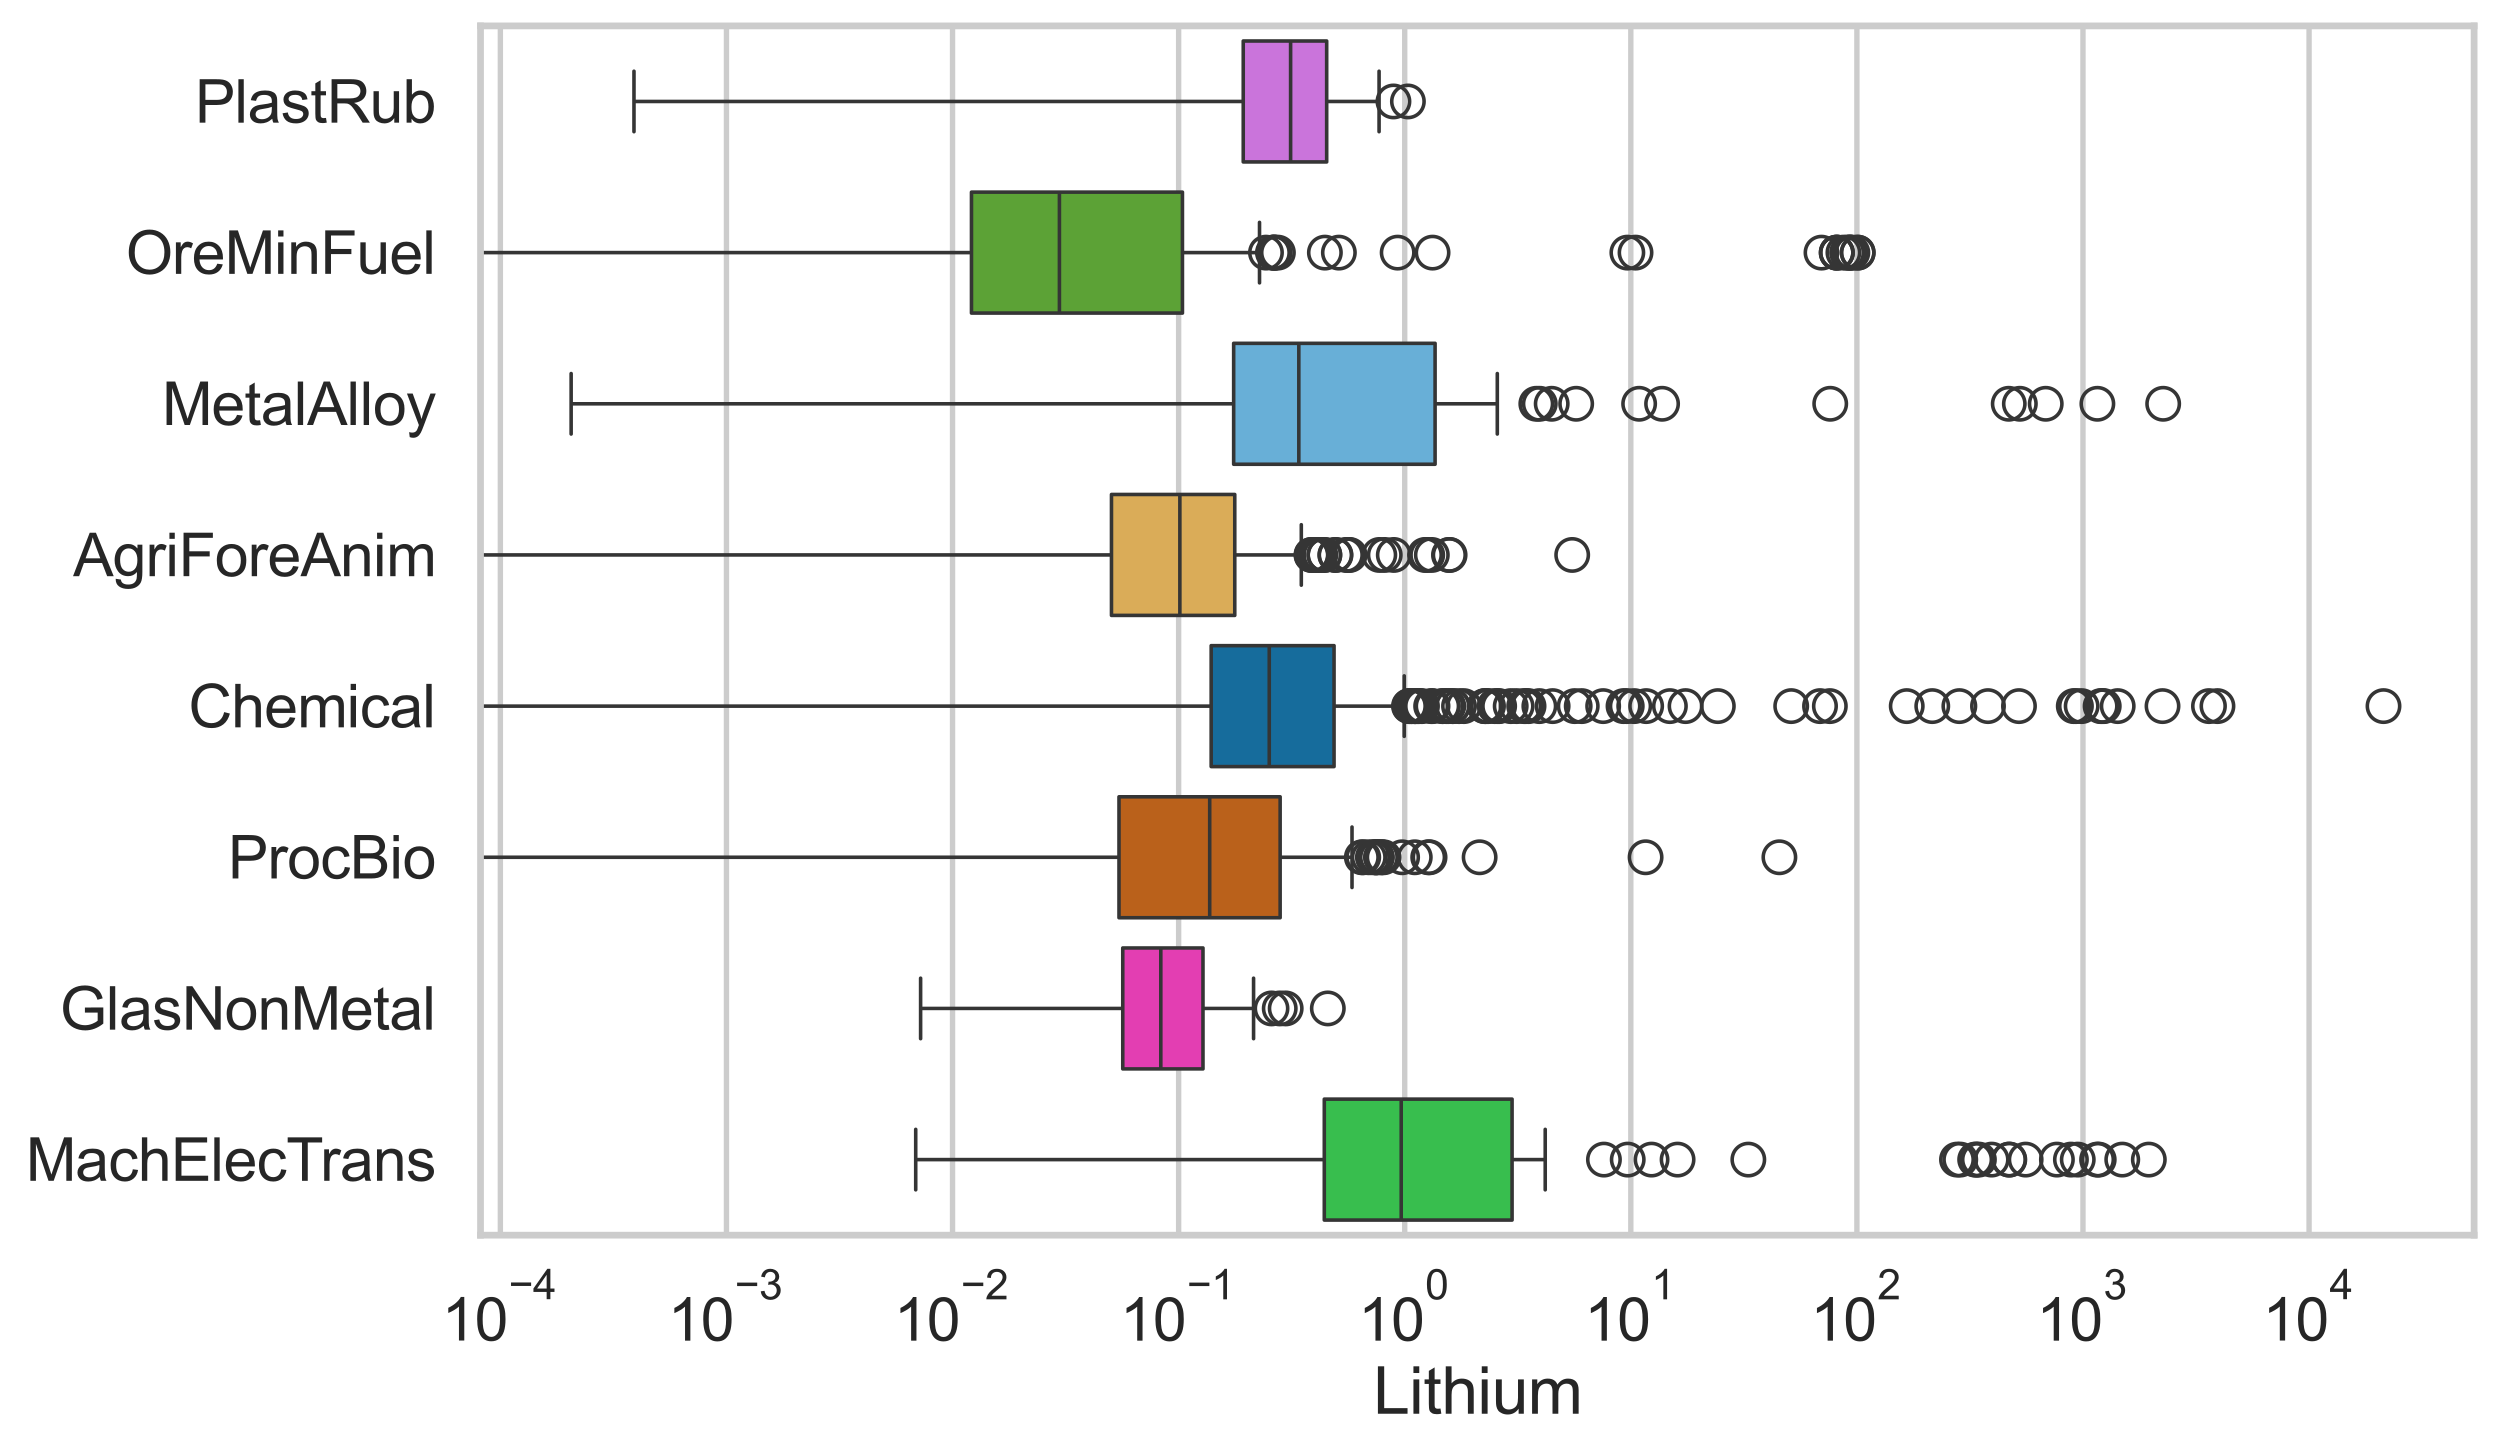 <?xml version="1.0" encoding="utf-8" standalone="no"?>
<!DOCTYPE svg PUBLIC "-//W3C//DTD SVG 1.1//EN"
  "http://www.w3.org/Graphics/SVG/1.1/DTD/svg11.dtd">
<svg xmlns:xlink="http://www.w3.org/1999/xlink" width="695.577pt" height="404.121pt" viewBox="0 0 695.577 404.121" xmlns="http://www.w3.org/2000/svg" version="1.1">
 <defs>
  <style type="text/css">*{stroke-linejoin: round; stroke-linecap: butt}</style>
 </defs>
 <g id="figure_1">
  <g id="patch_1">
   <path d="M 0 404.121 
L 695.577 404.121 
L 695.577 0 
L 0 0 
z
" style="fill: #ffffff"/>
  </g>
  <g id="axes_1">
   <g id="patch_2">
    <path d="M 133.697 343.665 
L 688.377 343.665 
L 688.377 7.2 
L 133.697 7.2 
z
" style="fill: #ffffff"/>
   </g>
   <g id="matplotlib.axis_1">
    <g id="xtick_1">
     <g id="line2d_1">
      <path d="M 139.219 343.665 
L 139.219 7.2 
" clip-path="url(#p40656caa8e)" style="fill: none; stroke: #cccccc; stroke-width: 1.5; stroke-linecap: round"/>
     </g>
     <g id="text_1">
      <!-- $\mathdefault{10^{-4}}$ -->
      <g style="fill: #262626" transform="translate(122.884 373.015) scale(0.165 -0.165)">
       <defs>
        <path id="ArialMT-31" d="M 2384 0 
L 1822 0 
L 1822 3584 
Q 1619 3391 1289 3197 
Q 959 3003 697 2906 
L 697 3450 
Q 1169 3672 1522 3987 
Q 1875 4303 2022 4600 
L 2384 4600 
L 2384 0 
z
" transform="scale(0.016)"/>
        <path id="ArialMT-30" d="M 266 2259 
Q 266 3072 433 3567 
Q 600 4063 929 4331 
Q 1259 4600 1759 4600 
Q 2128 4600 2406 4451 
Q 2684 4303 2865 4023 
Q 3047 3744 3150 3342 
Q 3253 2941 3253 2259 
Q 3253 1453 3087 958 
Q 2922 463 2592 192 
Q 2263 -78 1759 -78 
Q 1097 -78 719 397 
Q 266 969 266 2259 
z
M 844 2259 
Q 844 1131 1108 757 
Q 1372 384 1759 384 
Q 2147 384 2411 759 
Q 2675 1134 2675 2259 
Q 2675 3391 2411 3762 
Q 2147 4134 1753 4134 
Q 1366 4134 1134 3806 
Q 844 3388 844 2259 
z
" transform="scale(0.016)"/>
        <path id="ArialMT-2212" d="M 3381 1997 
L 356 1997 
L 356 2522 
L 3381 2522 
L 3381 1997 
z
" transform="scale(0.016)"/>
        <path id="ArialMT-34" d="M 2069 0 
L 2069 1097 
L 81 1097 
L 81 1613 
L 2172 4581 
L 2631 4581 
L 2631 1613 
L 3250 1613 
L 3250 1097 
L 2631 1097 
L 2631 0 
L 2069 0 
z
M 2069 1613 
L 2069 3678 
L 634 1613 
L 2069 1613 
z
" transform="scale(0.016)"/>
       </defs>
       <use xlink:href="#ArialMT-31" transform="translate(0 0.202)"/>
       <use xlink:href="#ArialMT-30" transform="translate(55.615 0.202)"/>
       <use xlink:href="#ArialMT-2212" transform="translate(112.973 69.895) scale(0.7)"/>
       <use xlink:href="#ArialMT-34" transform="translate(153.852 69.895) scale(0.7)"/>
      </g>
     </g>
    </g>
    <g id="xtick_2">
     <g id="line2d_2">
      <path d="M 202.123 343.665 
L 202.123 7.2 
" clip-path="url(#p40656caa8e)" style="fill: none; stroke: #cccccc; stroke-width: 1.5; stroke-linecap: round"/>
     </g>
     <g id="text_2">
      <!-- $\mathdefault{10^{-3}}$ -->
      <g style="fill: #262626" transform="translate(185.788 373.18) scale(0.165 -0.165)">
       <defs>
        <path id="ArialMT-33" d="M 269 1209 
L 831 1284 
Q 928 806 1161 595 
Q 1394 384 1728 384 
Q 2125 384 2398 659 
Q 2672 934 2672 1341 
Q 2672 1728 2419 1979 
Q 2166 2231 1775 2231 
Q 1616 2231 1378 2169 
L 1441 2663 
Q 1497 2656 1531 2656 
Q 1891 2656 2178 2843 
Q 2466 3031 2466 3422 
Q 2466 3731 2256 3934 
Q 2047 4138 1716 4138 
Q 1388 4138 1169 3931 
Q 950 3725 888 3313 
L 325 3413 
Q 428 3978 793 4289 
Q 1159 4600 1703 4600 
Q 2078 4600 2393 4439 
Q 2709 4278 2876 4000 
Q 3044 3722 3044 3409 
Q 3044 3113 2884 2869 
Q 2725 2625 2413 2481 
Q 2819 2388 3044 2092 
Q 3269 1797 3269 1353 
Q 3269 753 2831 336 
Q 2394 -81 1725 -81 
Q 1122 -81 723 278 
Q 325 638 269 1209 
z
" transform="scale(0.016)"/>
       </defs>
       <use xlink:href="#ArialMT-31" transform="translate(0 0.994)"/>
       <use xlink:href="#ArialMT-30" transform="translate(55.615 0.994)"/>
       <use xlink:href="#ArialMT-2212" transform="translate(112.973 70.688) scale(0.7)"/>
       <use xlink:href="#ArialMT-33" transform="translate(153.852 70.688) scale(0.7)"/>
      </g>
     </g>
    </g>
    <g id="xtick_3">
     <g id="line2d_3">
      <path d="M 265.027 343.665 
L 265.027 7.2 
" clip-path="url(#p40656caa8e)" style="fill: none; stroke: #cccccc; stroke-width: 1.5; stroke-linecap: round"/>
     </g>
     <g id="text_3">
      <!-- $\mathdefault{10^{-2}}$ -->
      <g style="fill: #262626" transform="translate(248.692 373.18) scale(0.165 -0.165)">
       <defs>
        <path id="ArialMT-32" d="M 3222 541 
L 3222 0 
L 194 0 
Q 188 203 259 391 
Q 375 700 629 1000 
Q 884 1300 1366 1694 
Q 2113 2306 2375 2664 
Q 2638 3022 2638 3341 
Q 2638 3675 2398 3904 
Q 2159 4134 1775 4134 
Q 1369 4134 1125 3890 
Q 881 3647 878 3216 
L 300 3275 
Q 359 3922 746 4261 
Q 1134 4600 1788 4600 
Q 2447 4600 2831 4234 
Q 3216 3869 3216 3328 
Q 3216 3053 3103 2787 
Q 2991 2522 2730 2228 
Q 2469 1934 1863 1422 
Q 1356 997 1212 845 
Q 1069 694 975 541 
L 3222 541 
z
" transform="scale(0.016)"/>
       </defs>
       <use xlink:href="#ArialMT-31" transform="translate(0 0.994)"/>
       <use xlink:href="#ArialMT-30" transform="translate(55.615 0.994)"/>
       <use xlink:href="#ArialMT-2212" transform="translate(112.973 70.688) scale(0.7)"/>
       <use xlink:href="#ArialMT-32" transform="translate(153.852 70.688) scale(0.7)"/>
      </g>
     </g>
    </g>
    <g id="xtick_4">
     <g id="line2d_4">
      <path d="M 327.931 343.665 
L 327.931 7.2 
" clip-path="url(#p40656caa8e)" style="fill: none; stroke: #cccccc; stroke-width: 1.5; stroke-linecap: round"/>
     </g>
     <g id="text_4">
      <!-- $\mathdefault{10^{-1}}$ -->
      <g style="fill: #262626" transform="translate(311.596 373.18) scale(0.165 -0.165)">
       <use xlink:href="#ArialMT-31" transform="translate(0 0.994)"/>
       <use xlink:href="#ArialMT-30" transform="translate(55.615 0.994)"/>
       <use xlink:href="#ArialMT-2212" transform="translate(112.973 70.688) scale(0.7)"/>
       <use xlink:href="#ArialMT-31" transform="translate(153.852 70.688) scale(0.7)"/>
      </g>
     </g>
    </g>
    <g id="xtick_5">
     <g id="line2d_5">
      <path d="M 390.836 343.665 
L 390.836 7.2 
" clip-path="url(#p40656caa8e)" style="fill: none; stroke: #cccccc; stroke-width: 1.5; stroke-linecap: round"/>
     </g>
     <g id="text_5">
      <!-- $\mathdefault{10^{0}}$ -->
      <g style="fill: #262626" transform="translate(377.883 373.18) scale(0.165 -0.165)">
       <use xlink:href="#ArialMT-31" transform="translate(0 0.994)"/>
       <use xlink:href="#ArialMT-30" transform="translate(55.615 0.994)"/>
       <use xlink:href="#ArialMT-30" transform="translate(112.973 70.688) scale(0.7)"/>
      </g>
     </g>
    </g>
    <g id="xtick_6">
     <g id="line2d_6">
      <path d="M 453.74 343.665 
L 453.74 7.2 
" clip-path="url(#p40656caa8e)" style="fill: none; stroke: #cccccc; stroke-width: 1.5; stroke-linecap: round"/>
     </g>
     <g id="text_6">
      <!-- $\mathdefault{10^{1}}$ -->
      <g style="fill: #262626" transform="translate(440.787 373.18) scale(0.165 -0.165)">
       <use xlink:href="#ArialMT-31" transform="translate(0 0.994)"/>
       <use xlink:href="#ArialMT-30" transform="translate(55.615 0.994)"/>
       <use xlink:href="#ArialMT-31" transform="translate(112.973 70.688) scale(0.7)"/>
      </g>
     </g>
    </g>
    <g id="xtick_7">
     <g id="line2d_7">
      <path d="M 516.644 343.665 
L 516.644 7.2 
" clip-path="url(#p40656caa8e)" style="fill: none; stroke: #cccccc; stroke-width: 1.5; stroke-linecap: round"/>
     </g>
     <g id="text_7">
      <!-- $\mathdefault{10^{2}}$ -->
      <g style="fill: #262626" transform="translate(503.691 373.18) scale(0.165 -0.165)">
       <use xlink:href="#ArialMT-31" transform="translate(0 0.994)"/>
       <use xlink:href="#ArialMT-30" transform="translate(55.615 0.994)"/>
       <use xlink:href="#ArialMT-32" transform="translate(112.973 70.688) scale(0.7)"/>
      </g>
     </g>
    </g>
    <g id="xtick_8">
     <g id="line2d_8">
      <path d="M 579.548 343.665 
L 579.548 7.2 
" clip-path="url(#p40656caa8e)" style="fill: none; stroke: #cccccc; stroke-width: 1.5; stroke-linecap: round"/>
     </g>
     <g id="text_8">
      <!-- $\mathdefault{10^{3}}$ -->
      <g style="fill: #262626" transform="translate(566.596 373.18) scale(0.165 -0.165)">
       <use xlink:href="#ArialMT-31" transform="translate(0 0.994)"/>
       <use xlink:href="#ArialMT-30" transform="translate(55.615 0.994)"/>
       <use xlink:href="#ArialMT-33" transform="translate(112.973 70.688) scale(0.7)"/>
      </g>
     </g>
    </g>
    <g id="xtick_9">
     <g id="line2d_9">
      <path d="M 642.452 343.665 
L 642.452 7.2 
" clip-path="url(#p40656caa8e)" style="fill: none; stroke: #cccccc; stroke-width: 1.5; stroke-linecap: round"/>
     </g>
     <g id="text_9">
      <!-- $\mathdefault{10^{4}}$ -->
      <g style="fill: #262626" transform="translate(629.5 373.015) scale(0.165 -0.165)">
       <use xlink:href="#ArialMT-31" transform="translate(0 0.202)"/>
       <use xlink:href="#ArialMT-30" transform="translate(55.615 0.202)"/>
       <use xlink:href="#ArialMT-34" transform="translate(112.973 69.895) scale(0.7)"/>
      </g>
     </g>
    </g>
    <g id="xtick_10"/>
    <g id="xtick_11"/>
    <g id="xtick_12"/>
    <g id="xtick_13"/>
    <g id="xtick_14"/>
    <g id="xtick_15"/>
    <g id="xtick_16"/>
    <g id="xtick_17"/>
    <g id="xtick_18"/>
    <g id="xtick_19"/>
    <g id="xtick_20"/>
    <g id="xtick_21"/>
    <g id="xtick_22"/>
    <g id="xtick_23"/>
    <g id="xtick_24"/>
    <g id="xtick_25"/>
    <g id="xtick_26"/>
    <g id="xtick_27"/>
    <g id="xtick_28"/>
    <g id="xtick_29"/>
    <g id="xtick_30"/>
    <g id="xtick_31"/>
    <g id="xtick_32"/>
    <g id="xtick_33"/>
    <g id="xtick_34"/>
    <g id="xtick_35"/>
    <g id="xtick_36"/>
    <g id="xtick_37"/>
    <g id="xtick_38"/>
    <g id="xtick_39"/>
    <g id="xtick_40"/>
    <g id="xtick_41"/>
    <g id="xtick_42"/>
    <g id="xtick_43"/>
    <g id="xtick_44"/>
    <g id="xtick_45"/>
    <g id="xtick_46"/>
    <g id="xtick_47"/>
    <g id="xtick_48"/>
    <g id="xtick_49"/>
    <g id="xtick_50"/>
    <g id="xtick_51"/>
    <g id="xtick_52"/>
    <g id="xtick_53"/>
    <g id="xtick_54"/>
    <g id="xtick_55"/>
    <g id="xtick_56"/>
    <g id="xtick_57"/>
    <g id="xtick_58"/>
    <g id="xtick_59"/>
    <g id="xtick_60"/>
    <g id="xtick_61"/>
    <g id="xtick_62"/>
    <g id="xtick_63"/>
    <g id="xtick_64"/>
    <g id="xtick_65"/>
    <g id="xtick_66"/>
    <g id="xtick_67"/>
    <g id="xtick_68"/>
    <g id="xtick_69"/>
    <g id="xtick_70"/>
    <g id="xtick_71"/>
    <g id="xtick_72"/>
    <g id="xtick_73"/>
    <g id="xtick_74"/>
    <g id="xtick_75"/>
    <g id="xtick_76"/>
    <g id="xtick_77"/>
    <g id="xtick_78"/>
    <g id="text_10">
     <!-- Lithium -->
     <g style="fill: #262626" transform="translate(382.026 393.344) scale(0.18 -0.18)">
      <defs>
       <path id="ArialMT-4c" d="M 469 0 
L 469 4581 
L 1075 4581 
L 1075 541 
L 3331 541 
L 3331 0 
L 469 0 
z
" transform="scale(0.016)"/>
       <path id="ArialMT-69" d="M 425 3934 
L 425 4581 
L 988 4581 
L 988 3934 
L 425 3934 
z
M 425 0 
L 425 3319 
L 988 3319 
L 988 0 
L 425 0 
z
" transform="scale(0.016)"/>
       <path id="ArialMT-74" d="M 1650 503 
L 1731 6 
Q 1494 -44 1306 -44 
Q 1000 -44 831 53 
Q 663 150 594 308 
Q 525 466 525 972 
L 525 2881 
L 113 2881 
L 113 3319 
L 525 3319 
L 525 4141 
L 1084 4478 
L 1084 3319 
L 1650 3319 
L 1650 2881 
L 1084 2881 
L 1084 941 
Q 1084 700 1114 631 
Q 1144 563 1211 522 
Q 1278 481 1403 481 
Q 1497 481 1650 503 
z
" transform="scale(0.016)"/>
       <path id="ArialMT-68" d="M 422 0 
L 422 4581 
L 984 4581 
L 984 2938 
Q 1378 3394 1978 3394 
Q 2347 3394 2619 3248 
Q 2891 3103 3008 2847 
Q 3125 2591 3125 2103 
L 3125 0 
L 2563 0 
L 2563 2103 
Q 2563 2525 2380 2717 
Q 2197 2909 1863 2909 
Q 1613 2909 1392 2779 
Q 1172 2650 1078 2428 
Q 984 2206 984 1816 
L 984 0 
L 422 0 
z
" transform="scale(0.016)"/>
       <path id="ArialMT-75" d="M 2597 0 
L 2597 488 
Q 2209 -75 1544 -75 
Q 1250 -75 995 37 
Q 741 150 617 320 
Q 494 491 444 738 
Q 409 903 409 1263 
L 409 3319 
L 972 3319 
L 972 1478 
Q 972 1038 1006 884 
Q 1059 663 1231 536 
Q 1403 409 1656 409 
Q 1909 409 2131 539 
Q 2353 669 2445 892 
Q 2538 1116 2538 1541 
L 2538 3319 
L 3100 3319 
L 3100 0 
L 2597 0 
z
" transform="scale(0.016)"/>
       <path id="ArialMT-6d" d="M 422 0 
L 422 3319 
L 925 3319 
L 925 2853 
Q 1081 3097 1340 3245 
Q 1600 3394 1931 3394 
Q 2300 3394 2536 3241 
Q 2772 3088 2869 2813 
Q 3263 3394 3894 3394 
Q 4388 3394 4653 3120 
Q 4919 2847 4919 2278 
L 4919 0 
L 4359 0 
L 4359 2091 
Q 4359 2428 4304 2576 
Q 4250 2725 4106 2815 
Q 3963 2906 3769 2906 
Q 3419 2906 3187 2673 
Q 2956 2441 2956 1928 
L 2956 0 
L 2394 0 
L 2394 2156 
Q 2394 2531 2256 2718 
Q 2119 2906 1806 2906 
Q 1569 2906 1367 2781 
Q 1166 2656 1075 2415 
Q 984 2175 984 1722 
L 984 0 
L 422 0 
z
" transform="scale(0.016)"/>
      </defs>
      <use xlink:href="#ArialMT-4c"/>
      <use xlink:href="#ArialMT-69" transform="translate(55.615 0)"/>
      <use xlink:href="#ArialMT-74" transform="translate(77.832 0)"/>
      <use xlink:href="#ArialMT-68" transform="translate(105.615 0)"/>
      <use xlink:href="#ArialMT-69" transform="translate(161.23 0)"/>
      <use xlink:href="#ArialMT-75" transform="translate(183.447 0)"/>
      <use xlink:href="#ArialMT-6d" transform="translate(239.062 0)"/>
     </g>
    </g>
   </g>
   <g id="matplotlib.axis_2">
    <g id="ytick_1">
     <g id="text_11">
      <!-- PlastRub -->
      <g style="fill: #262626" transform="translate(54.248 34.134) scale(0.165 -0.165)">
       <defs>
        <path id="ArialMT-50" d="M 494 0 
L 494 4581 
L 2222 4581 
Q 2678 4581 2919 4538 
Q 3256 4481 3484 4323 
Q 3713 4166 3852 3881 
Q 3991 3597 3991 3256 
Q 3991 2672 3619 2267 
Q 3247 1863 2275 1863 
L 1100 1863 
L 1100 0 
L 494 0 
z
M 1100 2403 
L 2284 2403 
Q 2872 2403 3119 2622 
Q 3366 2841 3366 3238 
Q 3366 3525 3220 3729 
Q 3075 3934 2838 4000 
Q 2684 4041 2272 4041 
L 1100 4041 
L 1100 2403 
z
" transform="scale(0.016)"/>
        <path id="ArialMT-6c" d="M 409 0 
L 409 4581 
L 972 4581 
L 972 0 
L 409 0 
z
" transform="scale(0.016)"/>
        <path id="ArialMT-61" d="M 2588 409 
Q 2275 144 1986 34 
Q 1697 -75 1366 -75 
Q 819 -75 525 192 
Q 231 459 231 875 
Q 231 1119 342 1320 
Q 453 1522 633 1644 
Q 813 1766 1038 1828 
Q 1203 1872 1538 1913 
Q 2219 1994 2541 2106 
Q 2544 2222 2544 2253 
Q 2544 2597 2384 2738 
Q 2169 2928 1744 2928 
Q 1347 2928 1158 2789 
Q 969 2650 878 2297 
L 328 2372 
Q 403 2725 575 2942 
Q 747 3159 1072 3276 
Q 1397 3394 1825 3394 
Q 2250 3394 2515 3294 
Q 2781 3194 2906 3042 
Q 3031 2891 3081 2659 
Q 3109 2516 3109 2141 
L 3109 1391 
Q 3109 606 3145 398 
Q 3181 191 3288 0 
L 2700 0 
Q 2613 175 2588 409 
z
M 2541 1666 
Q 2234 1541 1622 1453 
Q 1275 1403 1131 1340 
Q 988 1278 909 1158 
Q 831 1038 831 891 
Q 831 666 1001 516 
Q 1172 366 1500 366 
Q 1825 366 2078 508 
Q 2331 650 2450 897 
Q 2541 1088 2541 1459 
L 2541 1666 
z
" transform="scale(0.016)"/>
        <path id="ArialMT-73" d="M 197 991 
L 753 1078 
Q 800 744 1014 566 
Q 1228 388 1613 388 
Q 2000 388 2187 545 
Q 2375 703 2375 916 
Q 2375 1106 2209 1216 
Q 2094 1291 1634 1406 
Q 1016 1563 777 1677 
Q 538 1791 414 1992 
Q 291 2194 291 2438 
Q 291 2659 392 2848 
Q 494 3038 669 3163 
Q 800 3259 1026 3326 
Q 1253 3394 1513 3394 
Q 1903 3394 2198 3281 
Q 2494 3169 2634 2976 
Q 2775 2784 2828 2463 
L 2278 2388 
Q 2241 2644 2061 2787 
Q 1881 2931 1553 2931 
Q 1166 2931 1000 2803 
Q 834 2675 834 2503 
Q 834 2394 903 2306 
Q 972 2216 1119 2156 
Q 1203 2125 1616 2013 
Q 2213 1853 2448 1751 
Q 2684 1650 2818 1456 
Q 2953 1263 2953 975 
Q 2953 694 2789 445 
Q 2625 197 2315 61 
Q 2006 -75 1616 -75 
Q 969 -75 630 194 
Q 291 463 197 991 
z
" transform="scale(0.016)"/>
        <path id="ArialMT-52" d="M 503 0 
L 503 4581 
L 2534 4581 
Q 3147 4581 3465 4457 
Q 3784 4334 3975 4021 
Q 4166 3709 4166 3331 
Q 4166 2844 3850 2509 
Q 3534 2175 2875 2084 
Q 3116 1969 3241 1856 
Q 3506 1613 3744 1247 
L 4541 0 
L 3778 0 
L 3172 953 
Q 2906 1366 2734 1584 
Q 2563 1803 2427 1890 
Q 2291 1978 2150 2013 
Q 2047 2034 1813 2034 
L 1109 2034 
L 1109 0 
L 503 0 
z
M 1109 2559 
L 2413 2559 
Q 2828 2559 3062 2645 
Q 3297 2731 3419 2920 
Q 3541 3109 3541 3331 
Q 3541 3656 3305 3865 
Q 3069 4075 2559 4075 
L 1109 4075 
L 1109 2559 
z
" transform="scale(0.016)"/>
        <path id="ArialMT-62" d="M 941 0 
L 419 0 
L 419 4581 
L 981 4581 
L 981 2947 
Q 1338 3394 1891 3394 
Q 2197 3394 2470 3270 
Q 2744 3147 2920 2923 
Q 3097 2700 3197 2384 
Q 3297 2069 3297 1709 
Q 3297 856 2875 390 
Q 2453 -75 1863 -75 
Q 1275 -75 941 416 
L 941 0 
z
M 934 1684 
Q 934 1088 1097 822 
Q 1363 388 1816 388 
Q 2184 388 2453 708 
Q 2722 1028 2722 1663 
Q 2722 2313 2464 2622 
Q 2206 2931 1841 2931 
Q 1472 2931 1203 2611 
Q 934 2291 934 1684 
z
" transform="scale(0.016)"/>
       </defs>
       <use xlink:href="#ArialMT-50"/>
       <use xlink:href="#ArialMT-6c" transform="translate(66.699 0)"/>
       <use xlink:href="#ArialMT-61" transform="translate(88.916 0)"/>
       <use xlink:href="#ArialMT-73" transform="translate(144.531 0)"/>
       <use xlink:href="#ArialMT-74" transform="translate(194.531 0)"/>
       <use xlink:href="#ArialMT-52" transform="translate(222.314 0)"/>
       <use xlink:href="#ArialMT-75" transform="translate(294.531 0)"/>
       <use xlink:href="#ArialMT-62" transform="translate(350.146 0)"/>
      </g>
     </g>
    </g>
    <g id="ytick_2">
     <g id="text_12">
      <!-- OreMinFuel -->
      <g style="fill: #262626" transform="translate(35.013 76.192) scale(0.165 -0.165)">
       <defs>
        <path id="ArialMT-4f" d="M 309 2231 
Q 309 3372 921 4017 
Q 1534 4663 2503 4663 
Q 3138 4663 3647 4359 
Q 4156 4056 4423 3514 
Q 4691 2972 4691 2284 
Q 4691 1588 4409 1038 
Q 4128 488 3612 205 
Q 3097 -78 2500 -78 
Q 1853 -78 1343 234 
Q 834 547 571 1087 
Q 309 1628 309 2231 
z
M 934 2222 
Q 934 1394 1379 917 
Q 1825 441 2497 441 
Q 3181 441 3623 922 
Q 4066 1403 4066 2288 
Q 4066 2847 3877 3264 
Q 3688 3681 3323 3911 
Q 2959 4141 2506 4141 
Q 1863 4141 1398 3698 
Q 934 3256 934 2222 
z
" transform="scale(0.016)"/>
        <path id="ArialMT-72" d="M 416 0 
L 416 3319 
L 922 3319 
L 922 2816 
Q 1116 3169 1280 3281 
Q 1444 3394 1641 3394 
Q 1925 3394 2219 3213 
L 2025 2691 
Q 1819 2813 1613 2813 
Q 1428 2813 1281 2702 
Q 1134 2591 1072 2394 
Q 978 2094 978 1738 
L 978 0 
L 416 0 
z
" transform="scale(0.016)"/>
        <path id="ArialMT-65" d="M 2694 1069 
L 3275 997 
Q 3138 488 2766 206 
Q 2394 -75 1816 -75 
Q 1088 -75 661 373 
Q 234 822 234 1631 
Q 234 2469 665 2931 
Q 1097 3394 1784 3394 
Q 2450 3394 2872 2941 
Q 3294 2488 3294 1666 
Q 3294 1616 3291 1516 
L 816 1516 
Q 847 969 1125 678 
Q 1403 388 1819 388 
Q 2128 388 2347 550 
Q 2566 713 2694 1069 
z
M 847 1978 
L 2700 1978 
Q 2663 2397 2488 2606 
Q 2219 2931 1791 2931 
Q 1403 2931 1139 2672 
Q 875 2413 847 1978 
z
" transform="scale(0.016)"/>
        <path id="ArialMT-4d" d="M 475 0 
L 475 4581 
L 1388 4581 
L 2472 1338 
Q 2622 884 2691 659 
Q 2769 909 2934 1394 
L 4031 4581 
L 4847 4581 
L 4847 0 
L 4263 0 
L 4263 3834 
L 2931 0 
L 2384 0 
L 1059 3900 
L 1059 0 
L 475 0 
z
" transform="scale(0.016)"/>
        <path id="ArialMT-6e" d="M 422 0 
L 422 3319 
L 928 3319 
L 928 2847 
Q 1294 3394 1984 3394 
Q 2284 3394 2536 3286 
Q 2788 3178 2913 3003 
Q 3038 2828 3088 2588 
Q 3119 2431 3119 2041 
L 3119 0 
L 2556 0 
L 2556 2019 
Q 2556 2363 2490 2533 
Q 2425 2703 2258 2804 
Q 2091 2906 1866 2906 
Q 1506 2906 1245 2678 
Q 984 2450 984 1813 
L 984 0 
L 422 0 
z
" transform="scale(0.016)"/>
        <path id="ArialMT-46" d="M 525 0 
L 525 4581 
L 3616 4581 
L 3616 4041 
L 1131 4041 
L 1131 2622 
L 3281 2622 
L 3281 2081 
L 1131 2081 
L 1131 0 
L 525 0 
z
" transform="scale(0.016)"/>
       </defs>
       <use xlink:href="#ArialMT-4f"/>
       <use xlink:href="#ArialMT-72" transform="translate(77.783 0)"/>
       <use xlink:href="#ArialMT-65" transform="translate(111.084 0)"/>
       <use xlink:href="#ArialMT-4d" transform="translate(166.699 0)"/>
       <use xlink:href="#ArialMT-69" transform="translate(250 0)"/>
       <use xlink:href="#ArialMT-6e" transform="translate(272.217 0)"/>
       <use xlink:href="#ArialMT-46" transform="translate(327.832 0)"/>
       <use xlink:href="#ArialMT-75" transform="translate(388.916 0)"/>
       <use xlink:href="#ArialMT-65" transform="translate(444.531 0)"/>
       <use xlink:href="#ArialMT-6c" transform="translate(500.146 0)"/>
      </g>
     </g>
    </g>
    <g id="ytick_3">
     <g id="text_13">
      <!-- MetalAlloy -->
      <g style="fill: #262626" transform="translate(45.088 118.25) scale(0.165 -0.165)">
       <defs>
        <path id="ArialMT-41" d="M -9 0 
L 1750 4581 
L 2403 4581 
L 4278 0 
L 3588 0 
L 3053 1388 
L 1138 1388 
L 634 0 
L -9 0 
z
M 1313 1881 
L 2866 1881 
L 2388 3150 
Q 2169 3728 2063 4100 
Q 1975 3659 1816 3225 
L 1313 1881 
z
" transform="scale(0.016)"/>
        <path id="ArialMT-6f" d="M 213 1659 
Q 213 2581 725 3025 
Q 1153 3394 1769 3394 
Q 2453 3394 2887 2945 
Q 3322 2497 3322 1706 
Q 3322 1066 3130 698 
Q 2938 331 2570 128 
Q 2203 -75 1769 -75 
Q 1072 -75 642 372 
Q 213 819 213 1659 
z
M 791 1659 
Q 791 1022 1069 705 
Q 1347 388 1769 388 
Q 2188 388 2466 706 
Q 2744 1025 2744 1678 
Q 2744 2294 2464 2611 
Q 2184 2928 1769 2928 
Q 1347 2928 1069 2612 
Q 791 2297 791 1659 
z
" transform="scale(0.016)"/>
        <path id="ArialMT-79" d="M 397 -1278 
L 334 -750 
Q 519 -800 656 -800 
Q 844 -800 956 -737 
Q 1069 -675 1141 -563 
Q 1194 -478 1313 -144 
Q 1328 -97 1363 -6 
L 103 3319 
L 709 3319 
L 1400 1397 
Q 1534 1031 1641 628 
Q 1738 1016 1872 1384 
L 2581 3319 
L 3144 3319 
L 1881 -56 
Q 1678 -603 1566 -809 
Q 1416 -1088 1222 -1217 
Q 1028 -1347 759 -1347 
Q 597 -1347 397 -1278 
z
" transform="scale(0.016)"/>
       </defs>
       <use xlink:href="#ArialMT-4d"/>
       <use xlink:href="#ArialMT-65" transform="translate(83.301 0)"/>
       <use xlink:href="#ArialMT-74" transform="translate(138.916 0)"/>
       <use xlink:href="#ArialMT-61" transform="translate(166.699 0)"/>
       <use xlink:href="#ArialMT-6c" transform="translate(222.314 0)"/>
       <use xlink:href="#ArialMT-41" transform="translate(244.531 0)"/>
       <use xlink:href="#ArialMT-6c" transform="translate(311.23 0)"/>
       <use xlink:href="#ArialMT-6c" transform="translate(333.447 0)"/>
       <use xlink:href="#ArialMT-6f" transform="translate(355.664 0)"/>
       <use xlink:href="#ArialMT-79" transform="translate(411.279 0)"/>
      </g>
     </g>
    </g>
    <g id="ytick_4">
     <g id="text_14">
      <!-- AgriForeAnim -->
      <g style="fill: #262626" transform="translate(20.341 160.308) scale(0.165 -0.165)">
       <defs>
        <path id="ArialMT-67" d="M 319 -275 
L 866 -356 
Q 900 -609 1056 -725 
Q 1266 -881 1628 -881 
Q 2019 -881 2231 -725 
Q 2444 -569 2519 -288 
Q 2563 -116 2559 434 
Q 2191 0 1641 0 
Q 956 0 581 494 
Q 206 988 206 1678 
Q 206 2153 378 2554 
Q 550 2956 876 3175 
Q 1203 3394 1644 3394 
Q 2231 3394 2613 2919 
L 2613 3319 
L 3131 3319 
L 3131 450 
Q 3131 -325 2973 -648 
Q 2816 -972 2473 -1159 
Q 2131 -1347 1631 -1347 
Q 1038 -1347 672 -1080 
Q 306 -813 319 -275 
z
M 784 1719 
Q 784 1066 1043 766 
Q 1303 466 1694 466 
Q 2081 466 2343 764 
Q 2606 1063 2606 1700 
Q 2606 2309 2336 2618 
Q 2066 2928 1684 2928 
Q 1309 2928 1046 2623 
Q 784 2319 784 1719 
z
" transform="scale(0.016)"/>
       </defs>
       <use xlink:href="#ArialMT-41"/>
       <use xlink:href="#ArialMT-67" transform="translate(66.699 0)"/>
       <use xlink:href="#ArialMT-72" transform="translate(122.314 0)"/>
       <use xlink:href="#ArialMT-69" transform="translate(155.615 0)"/>
       <use xlink:href="#ArialMT-46" transform="translate(177.832 0)"/>
       <use xlink:href="#ArialMT-6f" transform="translate(238.916 0)"/>
       <use xlink:href="#ArialMT-72" transform="translate(294.531 0)"/>
       <use xlink:href="#ArialMT-65" transform="translate(327.832 0)"/>
       <use xlink:href="#ArialMT-41" transform="translate(383.447 0)"/>
       <use xlink:href="#ArialMT-6e" transform="translate(450.146 0)"/>
       <use xlink:href="#ArialMT-69" transform="translate(505.762 0)"/>
       <use xlink:href="#ArialMT-6d" transform="translate(527.979 0)"/>
      </g>
     </g>
    </g>
    <g id="ytick_5">
     <g id="text_15">
      <!-- Chemical -->
      <g style="fill: #262626" transform="translate(52.428 202.366) scale(0.165 -0.165)">
       <defs>
        <path id="ArialMT-43" d="M 3763 1606 
L 4369 1453 
Q 4178 706 3683 314 
Q 3188 -78 2472 -78 
Q 1731 -78 1267 223 
Q 803 525 561 1097 
Q 319 1669 319 2325 
Q 319 3041 592 3573 
Q 866 4106 1370 4382 
Q 1875 4659 2481 4659 
Q 3169 4659 3637 4309 
Q 4106 3959 4291 3325 
L 3694 3184 
Q 3534 3684 3231 3912 
Q 2928 4141 2469 4141 
Q 1941 4141 1586 3887 
Q 1231 3634 1087 3207 
Q 944 2781 944 2328 
Q 944 1744 1114 1308 
Q 1284 872 1643 656 
Q 2003 441 2422 441 
Q 2931 441 3284 734 
Q 3638 1028 3763 1606 
z
" transform="scale(0.016)"/>
        <path id="ArialMT-63" d="M 2588 1216 
L 3141 1144 
Q 3050 572 2676 248 
Q 2303 -75 1759 -75 
Q 1078 -75 664 370 
Q 250 816 250 1647 
Q 250 2184 428 2587 
Q 606 2991 970 3192 
Q 1334 3394 1763 3394 
Q 2303 3394 2647 3120 
Q 2991 2847 3088 2344 
L 2541 2259 
Q 2463 2594 2264 2762 
Q 2066 2931 1784 2931 
Q 1359 2931 1093 2626 
Q 828 2322 828 1663 
Q 828 994 1084 691 
Q 1341 388 1753 388 
Q 2084 388 2306 591 
Q 2528 794 2588 1216 
z
" transform="scale(0.016)"/>
       </defs>
       <use xlink:href="#ArialMT-43"/>
       <use xlink:href="#ArialMT-68" transform="translate(72.217 0)"/>
       <use xlink:href="#ArialMT-65" transform="translate(127.832 0)"/>
       <use xlink:href="#ArialMT-6d" transform="translate(183.447 0)"/>
       <use xlink:href="#ArialMT-69" transform="translate(266.748 0)"/>
       <use xlink:href="#ArialMT-63" transform="translate(288.965 0)"/>
       <use xlink:href="#ArialMT-61" transform="translate(338.965 0)"/>
       <use xlink:href="#ArialMT-6c" transform="translate(394.58 0)"/>
      </g>
     </g>
    </g>
    <g id="ytick_6">
     <g id="text_16">
      <!-- ProcBio -->
      <g style="fill: #262626" transform="translate(63.424 244.425) scale(0.165 -0.165)">
       <defs>
        <path id="ArialMT-42" d="M 469 0 
L 469 4581 
L 2188 4581 
Q 2713 4581 3030 4442 
Q 3347 4303 3526 4014 
Q 3706 3725 3706 3409 
Q 3706 3116 3547 2856 
Q 3388 2597 3066 2438 
Q 3481 2316 3704 2022 
Q 3928 1728 3928 1328 
Q 3928 1006 3792 729 
Q 3656 453 3456 303 
Q 3256 153 2954 76 
Q 2653 0 2216 0 
L 469 0 
z
M 1075 2656 
L 2066 2656 
Q 2469 2656 2644 2709 
Q 2875 2778 2992 2937 
Q 3109 3097 3109 3338 
Q 3109 3566 3000 3739 
Q 2891 3913 2687 3977 
Q 2484 4041 1991 4041 
L 1075 4041 
L 1075 2656 
z
M 1075 541 
L 2216 541 
Q 2509 541 2628 563 
Q 2838 600 2978 687 
Q 3119 775 3209 942 
Q 3300 1109 3300 1328 
Q 3300 1584 3169 1773 
Q 3038 1963 2805 2039 
Q 2572 2116 2134 2116 
L 1075 2116 
L 1075 541 
z
" transform="scale(0.016)"/>
       </defs>
       <use xlink:href="#ArialMT-50"/>
       <use xlink:href="#ArialMT-72" transform="translate(66.699 0)"/>
       <use xlink:href="#ArialMT-6f" transform="translate(100 0)"/>
       <use xlink:href="#ArialMT-63" transform="translate(155.615 0)"/>
       <use xlink:href="#ArialMT-42" transform="translate(205.615 0)"/>
       <use xlink:href="#ArialMT-69" transform="translate(272.314 0)"/>
       <use xlink:href="#ArialMT-6f" transform="translate(294.531 0)"/>
      </g>
     </g>
    </g>
    <g id="ytick_7">
     <g id="text_17">
      <!-- GlasNonMetal -->
      <g style="fill: #262626" transform="translate(16.659 286.483) scale(0.165 -0.165)">
       <defs>
        <path id="ArialMT-47" d="M 2638 1797 
L 2638 2334 
L 4578 2338 
L 4578 638 
Q 4131 281 3656 101 
Q 3181 -78 2681 -78 
Q 2006 -78 1454 211 
Q 903 500 622 1047 
Q 341 1594 341 2269 
Q 341 2938 620 3517 
Q 900 4097 1425 4378 
Q 1950 4659 2634 4659 
Q 3131 4659 3532 4498 
Q 3934 4338 4162 4050 
Q 4391 3763 4509 3300 
L 3963 3150 
Q 3859 3500 3706 3700 
Q 3553 3900 3268 4020 
Q 2984 4141 2638 4141 
Q 2222 4141 1919 4014 
Q 1616 3888 1430 3681 
Q 1244 3475 1141 3228 
Q 966 2803 966 2306 
Q 966 1694 1177 1281 
Q 1388 869 1791 669 
Q 2194 469 2647 469 
Q 3041 469 3416 620 
Q 3791 772 3984 944 
L 3984 1797 
L 2638 1797 
z
" transform="scale(0.016)"/>
        <path id="ArialMT-4e" d="M 488 0 
L 488 4581 
L 1109 4581 
L 3516 984 
L 3516 4581 
L 4097 4581 
L 4097 0 
L 3475 0 
L 1069 3600 
L 1069 0 
L 488 0 
z
" transform="scale(0.016)"/>
       </defs>
       <use xlink:href="#ArialMT-47"/>
       <use xlink:href="#ArialMT-6c" transform="translate(77.783 0)"/>
       <use xlink:href="#ArialMT-61" transform="translate(100 0)"/>
       <use xlink:href="#ArialMT-73" transform="translate(155.615 0)"/>
       <use xlink:href="#ArialMT-4e" transform="translate(205.615 0)"/>
       <use xlink:href="#ArialMT-6f" transform="translate(277.832 0)"/>
       <use xlink:href="#ArialMT-6e" transform="translate(333.447 0)"/>
       <use xlink:href="#ArialMT-4d" transform="translate(389.062 0)"/>
       <use xlink:href="#ArialMT-65" transform="translate(472.363 0)"/>
       <use xlink:href="#ArialMT-74" transform="translate(527.979 0)"/>
       <use xlink:href="#ArialMT-61" transform="translate(555.762 0)"/>
       <use xlink:href="#ArialMT-6c" transform="translate(611.377 0)"/>
      </g>
     </g>
    </g>
    <g id="ytick_8">
     <g id="text_18">
      <!-- MachElecTrans -->
      <g style="fill: #262626" transform="translate(7.2 328.541) scale(0.165 -0.165)">
       <defs>
        <path id="ArialMT-45" d="M 506 0 
L 506 4581 
L 3819 4581 
L 3819 4041 
L 1113 4041 
L 1113 2638 
L 3647 2638 
L 3647 2100 
L 1113 2100 
L 1113 541 
L 3925 541 
L 3925 0 
L 506 0 
z
" transform="scale(0.016)"/>
        <path id="ArialMT-54" d="M 1659 0 
L 1659 4041 
L 150 4041 
L 150 4581 
L 3781 4581 
L 3781 4041 
L 2266 4041 
L 2266 0 
L 1659 0 
z
" transform="scale(0.016)"/>
       </defs>
       <use xlink:href="#ArialMT-4d"/>
       <use xlink:href="#ArialMT-61" transform="translate(83.301 0)"/>
       <use xlink:href="#ArialMT-63" transform="translate(138.916 0)"/>
       <use xlink:href="#ArialMT-68" transform="translate(188.916 0)"/>
       <use xlink:href="#ArialMT-45" transform="translate(244.531 0)"/>
       <use xlink:href="#ArialMT-6c" transform="translate(311.23 0)"/>
       <use xlink:href="#ArialMT-65" transform="translate(333.447 0)"/>
       <use xlink:href="#ArialMT-63" transform="translate(389.062 0)"/>
       <use xlink:href="#ArialMT-54" transform="translate(439.062 0)"/>
       <use xlink:href="#ArialMT-72" transform="translate(496.396 0)"/>
       <use xlink:href="#ArialMT-61" transform="translate(529.697 0)"/>
       <use xlink:href="#ArialMT-6e" transform="translate(585.312 0)"/>
       <use xlink:href="#ArialMT-73" transform="translate(640.928 0)"/>
      </g>
     </g>
    </g>
   </g>
   <g id="patch_3">
    <path d="M 345.907 11.406 
L 345.907 45.052 
L 369.123 45.052 
L 369.123 11.406 
L 345.907 11.406 
z
" clip-path="url(#p40656caa8e)" style="fill: #ca74db; stroke: #353535; stroke-linejoin: miter"/>
   </g>
   <g id="line2d_10">
    <path d="M 345.907 28.229 
L 176.392 28.229 
" clip-path="url(#p40656caa8e)" style="fill: none; stroke: #353535"/>
   </g>
   <g id="line2d_11">
    <path d="M 369.123 28.229 
L 383.701 28.229 
" clip-path="url(#p40656caa8e)" style="fill: none; stroke: #353535"/>
   </g>
   <g id="line2d_12">
    <path d="M 176.392 19.817 
L 176.392 36.641 
" clip-path="url(#p40656caa8e)" style="fill: none; stroke: #353535; stroke-linecap: round"/>
   </g>
   <g id="line2d_13">
    <path d="M 383.701 19.817 
L 383.701 36.641 
" clip-path="url(#p40656caa8e)" style="fill: none; stroke: #353535; stroke-linecap: round"/>
   </g>
   <g id="line2d_14">
    <defs>
     <path id="m746863db7d" d="M 0 4.5 
C 1.193 4.5 2.338 4.026 3.182 3.182 
C 4.026 2.338 4.5 1.193 4.5 0 
C 4.5 -1.193 4.026 -2.338 3.182 -3.182 
C 2.338 -4.026 1.193 -4.5 0 -4.5 
C -1.193 -4.5 -2.338 -4.026 -3.182 -3.182 
C -4.026 -2.338 -4.5 -1.193 -4.5 0 
C -4.5 1.193 -4.026 2.338 -3.182 3.182 
C -2.338 4.026 -1.193 4.5 0 4.5 
z
" style="stroke: #353535"/>
    </defs>
    <g clip-path="url(#p40656caa8e)">
     <use xlink:href="#m746863db7d" x="387.699" y="28.229" style="fill-opacity: 0; stroke: #353535"/>
     <use xlink:href="#m746863db7d" x="391.722" y="28.229" style="fill-opacity: 0; stroke: #353535"/>
    </g>
   </g>
   <g id="patch_4">
    <path d="M 270.294 53.464 
L 270.294 87.11 
L 328.991 87.11 
L 328.991 53.464 
L 270.294 53.464 
z
" clip-path="url(#p40656caa8e)" style="fill: #5ca236; stroke: #353535; stroke-linejoin: miter"/>
   </g>
   <g id="line2d_15">
    <path d="M 270.294 70.287 
L -1 70.287 
" clip-path="url(#p40656caa8e)" style="fill: none; stroke: #353535"/>
   </g>
   <g id="line2d_16">
    <path d="M 328.991 70.287 
L 350.436 70.287 
" clip-path="url(#p40656caa8e)" style="fill: none; stroke: #353535"/>
   </g>
   <g id="line2d_17">
    <path clip-path="url(#p40656caa8e)" style="fill: none; stroke: #353535; stroke-linecap: round"/>
   </g>
   <g id="line2d_18">
    <path d="M 350.436 61.875 
L 350.436 78.699 
" clip-path="url(#p40656caa8e)" style="fill: none; stroke: #353535; stroke-linecap: round"/>
   </g>
   <g id="line2d_19">
    <g clip-path="url(#p40656caa8e)">
     <use xlink:href="#m746863db7d" x="515.383" y="70.287" style="fill-opacity: 0; stroke: #353535"/>
     <use xlink:href="#m746863db7d" x="511.017" y="70.287" style="fill-opacity: 0; stroke: #353535"/>
     <use xlink:href="#m746863db7d" x="354.183" y="70.287" style="fill-opacity: 0; stroke: #353535"/>
     <use xlink:href="#m746863db7d" x="516.868" y="70.287" style="fill-opacity: 0; stroke: #353535"/>
     <use xlink:href="#m746863db7d" x="368.624" y="70.287" style="fill-opacity: 0; stroke: #353535"/>
     <use xlink:href="#m746863db7d" x="511.024" y="70.287" style="fill-opacity: 0; stroke: #353535"/>
     <use xlink:href="#m746863db7d" x="514.635" y="70.287" style="fill-opacity: 0; stroke: #353535"/>
     <use xlink:href="#m746863db7d" x="511.099" y="70.287" style="fill-opacity: 0; stroke: #353535"/>
     <use xlink:href="#m746863db7d" x="514.635" y="70.287" style="fill-opacity: 0; stroke: #353535"/>
     <use xlink:href="#m746863db7d" x="352.232" y="70.287" style="fill-opacity: 0; stroke: #353535"/>
     <use xlink:href="#m746863db7d" x="514.761" y="70.287" style="fill-opacity: 0; stroke: #353535"/>
     <use xlink:href="#m746863db7d" x="354.338" y="70.287" style="fill-opacity: 0; stroke: #353535"/>
     <use xlink:href="#m746863db7d" x="452.782" y="70.287" style="fill-opacity: 0; stroke: #353535"/>
     <use xlink:href="#m746863db7d" x="455.053" y="70.287" style="fill-opacity: 0; stroke: #353535"/>
     <use xlink:href="#m746863db7d" x="354.582" y="70.287" style="fill-opacity: 0; stroke: #353535"/>
     <use xlink:href="#m746863db7d" x="355.552" y="70.287" style="fill-opacity: 0; stroke: #353535"/>
     <use xlink:href="#m746863db7d" x="398.578" y="70.287" style="fill-opacity: 0; stroke: #353535"/>
     <use xlink:href="#m746863db7d" x="354.582" y="70.287" style="fill-opacity: 0; stroke: #353535"/>
     <use xlink:href="#m746863db7d" x="506.792" y="70.287" style="fill-opacity: 0; stroke: #353535"/>
     <use xlink:href="#m746863db7d" x="388.87" y="70.287" style="fill-opacity: 0; stroke: #353535"/>
     <use xlink:href="#m746863db7d" x="513.919" y="70.287" style="fill-opacity: 0; stroke: #353535"/>
     <use xlink:href="#m746863db7d" x="512.896" y="70.287" style="fill-opacity: 0; stroke: #353535"/>
     <use xlink:href="#m746863db7d" x="516.868" y="70.287" style="fill-opacity: 0; stroke: #353535"/>
     <use xlink:href="#m746863db7d" x="372.516" y="70.287" style="fill-opacity: 0; stroke: #353535"/>
    </g>
   </g>
   <g id="patch_5">
    <path d="M 343.242 95.522 
L 343.242 129.168 
L 399.286 129.168 
L 399.286 95.522 
L 343.242 95.522 
z
" clip-path="url(#p40656caa8e)" style="fill: #68afd7; stroke: #353535; stroke-linejoin: miter"/>
   </g>
   <g id="line2d_20">
    <path d="M 343.242 112.345 
L 158.91 112.345 
" clip-path="url(#p40656caa8e)" style="fill: none; stroke: #353535"/>
   </g>
   <g id="line2d_21">
    <path d="M 399.286 112.345 
L 416.596 112.345 
" clip-path="url(#p40656caa8e)" style="fill: none; stroke: #353535"/>
   </g>
   <g id="line2d_22">
    <path d="M 158.91 103.934 
L 158.91 120.757 
" clip-path="url(#p40656caa8e)" style="fill: none; stroke: #353535; stroke-linecap: round"/>
   </g>
   <g id="line2d_23">
    <path d="M 416.596 103.934 
L 416.596 120.757 
" clip-path="url(#p40656caa8e)" style="fill: none; stroke: #353535; stroke-linecap: round"/>
   </g>
   <g id="line2d_24">
    <g clip-path="url(#p40656caa8e)">
     <use xlink:href="#m746863db7d" x="601.863" y="112.345" style="fill-opacity: 0; stroke: #353535"/>
     <use xlink:href="#m746863db7d" x="583.557" y="112.345" style="fill-opacity: 0; stroke: #353535"/>
     <use xlink:href="#m746863db7d" x="427.451" y="112.345" style="fill-opacity: 0; stroke: #353535"/>
     <use xlink:href="#m746863db7d" x="428.406" y="112.345" style="fill-opacity: 0; stroke: #353535"/>
     <use xlink:href="#m746863db7d" x="462.441" y="112.345" style="fill-opacity: 0; stroke: #353535"/>
     <use xlink:href="#m746863db7d" x="569.184" y="112.345" style="fill-opacity: 0; stroke: #353535"/>
     <use xlink:href="#m746863db7d" x="438.541" y="112.345" style="fill-opacity: 0; stroke: #353535"/>
     <use xlink:href="#m746863db7d" x="456.059" y="112.345" style="fill-opacity: 0; stroke: #353535"/>
     <use xlink:href="#m746863db7d" x="431.727" y="112.345" style="fill-opacity: 0; stroke: #353535"/>
     <use xlink:href="#m746863db7d" x="561.986" y="112.345" style="fill-opacity: 0; stroke: #353535"/>
     <use xlink:href="#m746863db7d" x="558.892" y="112.345" style="fill-opacity: 0; stroke: #353535"/>
     <use xlink:href="#m746863db7d" x="509.226" y="112.345" style="fill-opacity: 0; stroke: #353535"/>
    </g>
   </g>
   <g id="patch_6">
    <path d="M 309.247 137.58 
L 309.247 171.226 
L 343.55 171.226 
L 343.55 137.58 
L 309.247 137.58 
z
" clip-path="url(#p40656caa8e)" style="fill: #daac58; stroke: #353535; stroke-linejoin: miter"/>
   </g>
   <g id="line2d_25">
    <path d="M 309.247 154.403 
L -1 154.403 
" clip-path="url(#p40656caa8e)" style="fill: none; stroke: #353535"/>
   </g>
   <g id="line2d_26">
    <path d="M 343.55 154.403 
L 362.063 154.403 
" clip-path="url(#p40656caa8e)" style="fill: none; stroke: #353535"/>
   </g>
   <g id="line2d_27">
    <path clip-path="url(#p40656caa8e)" style="fill: none; stroke: #353535; stroke-linecap: round"/>
   </g>
   <g id="line2d_28">
    <path d="M 362.063 145.992 
L 362.063 162.815 
" clip-path="url(#p40656caa8e)" style="fill: none; stroke: #353535; stroke-linecap: round"/>
   </g>
   <g id="line2d_29">
    <g clip-path="url(#p40656caa8e)">
     <use xlink:href="#m746863db7d" x="368.48" y="154.403" style="fill-opacity: 0; stroke: #353535"/>
     <use xlink:href="#m746863db7d" x="397.103" y="154.403" style="fill-opacity: 0; stroke: #353535"/>
     <use xlink:href="#m746863db7d" x="367.361" y="154.403" style="fill-opacity: 0; stroke: #353535"/>
     <use xlink:href="#m746863db7d" x="383.767" y="154.403" style="fill-opacity: 0; stroke: #353535"/>
     <use xlink:href="#m746863db7d" x="403.155" y="154.403" style="fill-opacity: 0; stroke: #353535"/>
     <use xlink:href="#m746863db7d" x="368.48" y="154.403" style="fill-opacity: 0; stroke: #353535"/>
     <use xlink:href="#m746863db7d" x="437.431" y="154.403" style="fill-opacity: 0; stroke: #353535"/>
     <use xlink:href="#m746863db7d" x="396.481" y="154.403" style="fill-opacity: 0; stroke: #353535"/>
     <use xlink:href="#m746863db7d" x="371.583" y="154.403" style="fill-opacity: 0; stroke: #353535"/>
     <use xlink:href="#m746863db7d" x="365.382" y="154.403" style="fill-opacity: 0; stroke: #353535"/>
     <use xlink:href="#m746863db7d" x="403.326" y="154.403" style="fill-opacity: 0; stroke: #353535"/>
     <use xlink:href="#m746863db7d" x="364.889" y="154.403" style="fill-opacity: 0; stroke: #353535"/>
     <use xlink:href="#m746863db7d" x="385.279" y="154.403" style="fill-opacity: 0; stroke: #353535"/>
     <use xlink:href="#m746863db7d" x="366.244" y="154.403" style="fill-opacity: 0; stroke: #353535"/>
     <use xlink:href="#m746863db7d" x="366.727" y="154.403" style="fill-opacity: 0; stroke: #353535"/>
     <use xlink:href="#m746863db7d" x="364.956" y="154.403" style="fill-opacity: 0; stroke: #353535"/>
     <use xlink:href="#m746863db7d" x="398.375" y="154.403" style="fill-opacity: 0; stroke: #353535"/>
     <use xlink:href="#m746863db7d" x="375.152" y="154.403" style="fill-opacity: 0; stroke: #353535"/>
     <use xlink:href="#m746863db7d" x="371.52" y="154.403" style="fill-opacity: 0; stroke: #353535"/>
     <use xlink:href="#m746863db7d" x="375.508" y="154.403" style="fill-opacity: 0; stroke: #353535"/>
     <use xlink:href="#m746863db7d" x="374.476" y="154.403" style="fill-opacity: 0; stroke: #353535"/>
     <use xlink:href="#m746863db7d" x="387.797" y="154.403" style="fill-opacity: 0; stroke: #353535"/>
    </g>
   </g>
   <g id="patch_7">
    <path d="M 336.985 179.638 
L 336.985 213.285 
L 371.174 213.285 
L 371.174 179.638 
L 336.985 179.638 
z
" clip-path="url(#p40656caa8e)" style="fill: #166c9c; stroke: #353535; stroke-linejoin: miter"/>
   </g>
   <g id="line2d_30">
    <path d="M 336.985 196.461 
L -1 196.461 
" clip-path="url(#p40656caa8e)" style="fill: none; stroke: #353535"/>
   </g>
   <g id="line2d_31">
    <path d="M 371.174 196.461 
L 390.703 196.461 
" clip-path="url(#p40656caa8e)" style="fill: none; stroke: #353535"/>
   </g>
   <g id="line2d_32">
    <path clip-path="url(#p40656caa8e)" style="fill: none; stroke: #353535; stroke-linecap: round"/>
   </g>
   <g id="line2d_33">
    <path d="M 390.703 188.05 
L 390.703 204.873 
" clip-path="url(#p40656caa8e)" style="fill: none; stroke: #353535; stroke-linecap: round"/>
   </g>
   <g id="line2d_34">
    <g clip-path="url(#p40656caa8e)">
     <use xlink:href="#m746863db7d" x="401.466" y="196.461" style="fill-opacity: 0; stroke: #353535"/>
     <use xlink:href="#m746863db7d" x="438.12" y="196.461" style="fill-opacity: 0; stroke: #353535"/>
     <use xlink:href="#m746863db7d" x="589.207" y="196.461" style="fill-opacity: 0; stroke: #353535"/>
     <use xlink:href="#m746863db7d" x="576.988" y="196.461" style="fill-opacity: 0; stroke: #353535"/>
     <use xlink:href="#m746863db7d" x="451.717" y="196.461" style="fill-opacity: 0; stroke: #353535"/>
     <use xlink:href="#m746863db7d" x="585.322" y="196.461" style="fill-opacity: 0; stroke: #353535"/>
     <use xlink:href="#m746863db7d" x="553.119" y="196.461" style="fill-opacity: 0; stroke: #353535"/>
     <use xlink:href="#m746863db7d" x="415.871" y="196.461" style="fill-opacity: 0; stroke: #353535"/>
     <use xlink:href="#m746863db7d" x="417.108" y="196.461" style="fill-opacity: 0; stroke: #353535"/>
     <use xlink:href="#m746863db7d" x="506.386" y="196.461" style="fill-opacity: 0; stroke: #353535"/>
     <use xlink:href="#m746863db7d" x="392.026" y="196.461" style="fill-opacity: 0; stroke: #353535"/>
     <use xlink:href="#m746863db7d" x="392.973" y="196.461" style="fill-opacity: 0; stroke: #353535"/>
     <use xlink:href="#m746863db7d" x="420.321" y="196.461" style="fill-opacity: 0; stroke: #353535"/>
     <use xlink:href="#m746863db7d" x="401.277" y="196.461" style="fill-opacity: 0; stroke: #353535"/>
     <use xlink:href="#m746863db7d" x="616.966" y="196.461" style="fill-opacity: 0; stroke: #353535"/>
     <use xlink:href="#m746863db7d" x="398.188" y="196.461" style="fill-opacity: 0; stroke: #353535"/>
     <use xlink:href="#m746863db7d" x="402.421" y="196.461" style="fill-opacity: 0; stroke: #353535"/>
     <use xlink:href="#m746863db7d" x="561.741" y="196.461" style="fill-opacity: 0; stroke: #353535"/>
     <use xlink:href="#m746863db7d" x="424.082" y="196.461" style="fill-opacity: 0; stroke: #353535"/>
     <use xlink:href="#m746863db7d" x="392.627" y="196.461" style="fill-opacity: 0; stroke: #353535"/>
     <use xlink:href="#m746863db7d" x="545.155" y="196.461" style="fill-opacity: 0; stroke: #353535"/>
     <use xlink:href="#m746863db7d" x="404.173" y="196.461" style="fill-opacity: 0; stroke: #353535"/>
     <use xlink:href="#m746863db7d" x="458.008" y="196.461" style="fill-opacity: 0; stroke: #353535"/>
     <use xlink:href="#m746863db7d" x="402.976" y="196.461" style="fill-opacity: 0; stroke: #353535"/>
     <use xlink:href="#m746863db7d" x="454.694" y="196.461" style="fill-opacity: 0; stroke: #353535"/>
     <use xlink:href="#m746863db7d" x="614.603" y="196.461" style="fill-opacity: 0; stroke: #353535"/>
     <use xlink:href="#m746863db7d" x="464.618" y="196.461" style="fill-opacity: 0; stroke: #353535"/>
     <use xlink:href="#m746863db7d" x="579.178" y="196.461" style="fill-opacity: 0; stroke: #353535"/>
     <use xlink:href="#m746863db7d" x="421.968" y="196.461" style="fill-opacity: 0; stroke: #353535"/>
     <use xlink:href="#m746863db7d" x="509.12" y="196.461" style="fill-opacity: 0; stroke: #353535"/>
     <use xlink:href="#m746863db7d" x="537.613" y="196.461" style="fill-opacity: 0; stroke: #353535"/>
     <use xlink:href="#m746863db7d" x="394.402" y="196.461" style="fill-opacity: 0; stroke: #353535"/>
     <use xlink:href="#m746863db7d" x="416.613" y="196.461" style="fill-opacity: 0; stroke: #353535"/>
     <use xlink:href="#m746863db7d" x="428.295" y="196.461" style="fill-opacity: 0; stroke: #353535"/>
     <use xlink:href="#m746863db7d" x="393.407" y="196.461" style="fill-opacity: 0; stroke: #353535"/>
     <use xlink:href="#m746863db7d" x="393.687" y="196.461" style="fill-opacity: 0; stroke: #353535"/>
     <use xlink:href="#m746863db7d" x="440.086" y="196.461" style="fill-opacity: 0; stroke: #353535"/>
     <use xlink:href="#m746863db7d" x="398.569" y="196.461" style="fill-opacity: 0; stroke: #353535"/>
     <use xlink:href="#m746863db7d" x="425.283" y="196.461" style="fill-opacity: 0; stroke: #353535"/>
     <use xlink:href="#m746863db7d" x="394.007" y="196.461" style="fill-opacity: 0; stroke: #353535"/>
     <use xlink:href="#m746863db7d" x="601.678" y="196.461" style="fill-opacity: 0; stroke: #353535"/>
     <use xlink:href="#m746863db7d" x="393.749" y="196.461" style="fill-opacity: 0; stroke: #353535"/>
     <use xlink:href="#m746863db7d" x="392.721" y="196.461" style="fill-opacity: 0; stroke: #353535"/>
     <use xlink:href="#m746863db7d" x="413.05" y="196.461" style="fill-opacity: 0; stroke: #353535"/>
     <use xlink:href="#m746863db7d" x="577.586" y="196.461" style="fill-opacity: 0; stroke: #353535"/>
     <use xlink:href="#m746863db7d" x="468.964" y="196.461" style="fill-opacity: 0; stroke: #353535"/>
     <use xlink:href="#m746863db7d" x="405.946" y="196.461" style="fill-opacity: 0; stroke: #353535"/>
     <use xlink:href="#m746863db7d" x="395.637" y="196.461" style="fill-opacity: 0; stroke: #353535"/>
     <use xlink:href="#m746863db7d" x="404.21" y="196.461" style="fill-opacity: 0; stroke: #353535"/>
     <use xlink:href="#m746863db7d" x="394.6" y="196.461" style="fill-opacity: 0; stroke: #353535"/>
     <use xlink:href="#m746863db7d" x="393.741" y="196.461" style="fill-opacity: 0; stroke: #353535"/>
     <use xlink:href="#m746863db7d" x="413.403" y="196.461" style="fill-opacity: 0; stroke: #353535"/>
     <use xlink:href="#m746863db7d" x="663.164" y="196.461" style="fill-opacity: 0; stroke: #353535"/>
     <use xlink:href="#m746863db7d" x="584.458" y="196.461" style="fill-opacity: 0; stroke: #353535"/>
     <use xlink:href="#m746863db7d" x="498.367" y="196.461" style="fill-opacity: 0; stroke: #353535"/>
     <use xlink:href="#m746863db7d" x="394.969" y="196.461" style="fill-opacity: 0; stroke: #353535"/>
     <use xlink:href="#m746863db7d" x="431.988" y="196.461" style="fill-opacity: 0; stroke: #353535"/>
     <use xlink:href="#m746863db7d" x="407.298" y="196.461" style="fill-opacity: 0; stroke: #353535"/>
     <use xlink:href="#m746863db7d" x="530.512" y="196.461" style="fill-opacity: 0; stroke: #353535"/>
     <use xlink:href="#m746863db7d" x="392.184" y="196.461" style="fill-opacity: 0; stroke: #353535"/>
     <use xlink:href="#m746863db7d" x="446.049" y="196.461" style="fill-opacity: 0; stroke: #353535"/>
     <use xlink:href="#m746863db7d" x="413.283" y="196.461" style="fill-opacity: 0; stroke: #353535"/>
     <use xlink:href="#m746863db7d" x="414.004" y="196.461" style="fill-opacity: 0; stroke: #353535"/>
     <use xlink:href="#m746863db7d" x="424.49" y="196.461" style="fill-opacity: 0; stroke: #353535"/>
     <use xlink:href="#m746863db7d" x="452.606" y="196.461" style="fill-opacity: 0; stroke: #353535"/>
     <use xlink:href="#m746863db7d" x="477.956" y="196.461" style="fill-opacity: 0; stroke: #353535"/>
     <use xlink:href="#m746863db7d" x="584.876" y="196.461" style="fill-opacity: 0; stroke: #353535"/>
    </g>
   </g>
   <g id="patch_8">
    <path d="M 311.339 221.696 
L 311.339 255.343 
L 356.175 255.343 
L 356.175 221.696 
L 311.339 221.696 
z
" clip-path="url(#p40656caa8e)" style="fill: #ba611b; stroke: #353535; stroke-linejoin: miter"/>
   </g>
   <g id="line2d_35">
    <path d="M 311.339 238.519 
L -1 238.519 
" clip-path="url(#p40656caa8e)" style="fill: none; stroke: #353535"/>
   </g>
   <g id="line2d_36">
    <path d="M 356.175 238.519 
L 376.171 238.519 
" clip-path="url(#p40656caa8e)" style="fill: none; stroke: #353535"/>
   </g>
   <g id="line2d_37">
    <path clip-path="url(#p40656caa8e)" style="fill: none; stroke: #353535; stroke-linecap: round"/>
   </g>
   <g id="line2d_38">
    <path d="M 376.171 230.108 
L 376.171 246.931 
" clip-path="url(#p40656caa8e)" style="fill: none; stroke: #353535; stroke-linecap: round"/>
   </g>
   <g id="line2d_39">
    <g clip-path="url(#p40656caa8e)">
     <use xlink:href="#m746863db7d" x="383.105" y="238.519" style="fill-opacity: 0; stroke: #353535"/>
     <use xlink:href="#m746863db7d" x="382.88" y="238.519" style="fill-opacity: 0; stroke: #353535"/>
     <use xlink:href="#m746863db7d" x="457.855" y="238.519" style="fill-opacity: 0; stroke: #353535"/>
     <use xlink:href="#m746863db7d" x="384.223" y="238.519" style="fill-opacity: 0; stroke: #353535"/>
     <use xlink:href="#m746863db7d" x="381.979" y="238.519" style="fill-opacity: 0; stroke: #353535"/>
     <use xlink:href="#m746863db7d" x="384.34" y="238.519" style="fill-opacity: 0; stroke: #353535"/>
     <use xlink:href="#m746863db7d" x="380.836" y="238.519" style="fill-opacity: 0; stroke: #353535"/>
     <use xlink:href="#m746863db7d" x="382.73" y="238.519" style="fill-opacity: 0; stroke: #353535"/>
     <use xlink:href="#m746863db7d" x="411.676" y="238.519" style="fill-opacity: 0; stroke: #353535"/>
     <use xlink:href="#m746863db7d" x="378.905" y="238.519" style="fill-opacity: 0; stroke: #353535"/>
     <use xlink:href="#m746863db7d" x="397.373" y="238.519" style="fill-opacity: 0; stroke: #353535"/>
     <use xlink:href="#m746863db7d" x="397.745" y="238.519" style="fill-opacity: 0; stroke: #353535"/>
     <use xlink:href="#m746863db7d" x="382.935" y="238.519" style="fill-opacity: 0; stroke: #353535"/>
     <use xlink:href="#m746863db7d" x="379.296" y="238.519" style="fill-opacity: 0; stroke: #353535"/>
     <use xlink:href="#m746863db7d" x="390.111" y="238.519" style="fill-opacity: 0; stroke: #353535"/>
     <use xlink:href="#m746863db7d" x="495.083" y="238.519" style="fill-opacity: 0; stroke: #353535"/>
     <use xlink:href="#m746863db7d" x="384.963" y="238.519" style="fill-opacity: 0; stroke: #353535"/>
     <use xlink:href="#m746863db7d" x="393.633" y="238.519" style="fill-opacity: 0; stroke: #353535"/>
    </g>
   </g>
   <g id="patch_9">
    <path d="M 312.387 263.754 
L 312.387 297.401 
L 334.706 297.401 
L 334.706 263.754 
L 312.387 263.754 
z
" clip-path="url(#p40656caa8e)" style="fill: #e33eb2; stroke: #353535; stroke-linejoin: miter"/>
   </g>
   <g id="line2d_40">
    <path d="M 312.387 280.577 
L 256.142 280.577 
" clip-path="url(#p40656caa8e)" style="fill: none; stroke: #353535"/>
   </g>
   <g id="line2d_41">
    <path d="M 334.706 280.577 
L 348.782 280.577 
" clip-path="url(#p40656caa8e)" style="fill: none; stroke: #353535"/>
   </g>
   <g id="line2d_42">
    <path d="M 256.142 272.166 
L 256.142 288.989 
" clip-path="url(#p40656caa8e)" style="fill: none; stroke: #353535; stroke-linecap: round"/>
   </g>
   <g id="line2d_43">
    <path d="M 348.782 272.166 
L 348.782 288.989 
" clip-path="url(#p40656caa8e)" style="fill: none; stroke: #353535; stroke-linecap: round"/>
   </g>
   <g id="line2d_44">
    <g clip-path="url(#p40656caa8e)">
     <use xlink:href="#m746863db7d" x="-1" y="280.577" style="fill-opacity: 0; stroke: #353535"/>
     <use xlink:href="#m746863db7d" x="357.718" y="280.577" style="fill-opacity: 0; stroke: #353535"/>
     <use xlink:href="#m746863db7d" x="353.772" y="280.577" style="fill-opacity: 0; stroke: #353535"/>
     <use xlink:href="#m746863db7d" x="369.44" y="280.577" style="fill-opacity: 0; stroke: #353535"/>
     <use xlink:href="#m746863db7d" x="356.06" y="280.577" style="fill-opacity: 0; stroke: #353535"/>
    </g>
   </g>
   <g id="patch_10">
    <path d="M 368.46 305.812 
L 368.46 339.459 
L 420.706 339.459 
L 420.706 305.812 
L 368.46 305.812 
z
" clip-path="url(#p40656caa8e)" style="fill: #38be4e; stroke: #353535; stroke-linejoin: miter"/>
   </g>
   <g id="line2d_45">
    <path d="M 368.46 322.635 
L 254.78 322.635 
" clip-path="url(#p40656caa8e)" style="fill: none; stroke: #353535"/>
   </g>
   <g id="line2d_46">
    <path d="M 420.706 322.635 
L 429.927 322.635 
" clip-path="url(#p40656caa8e)" style="fill: none; stroke: #353535"/>
   </g>
   <g id="line2d_47">
    <path d="M 254.78 314.224 
L 254.78 331.047 
" clip-path="url(#p40656caa8e)" style="fill: none; stroke: #353535; stroke-linecap: round"/>
   </g>
   <g id="line2d_48">
    <path d="M 429.927 314.224 
L 429.927 331.047 
" clip-path="url(#p40656caa8e)" style="fill: none; stroke: #353535; stroke-linecap: round"/>
   </g>
   <g id="line2d_49">
    <g clip-path="url(#p40656caa8e)">
     <use xlink:href="#m746863db7d" x="446.265" y="322.635" style="fill-opacity: 0; stroke: #353535"/>
     <use xlink:href="#m746863db7d" x="583.479" y="322.635" style="fill-opacity: 0; stroke: #353535"/>
     <use xlink:href="#m746863db7d" x="572.294" y="322.635" style="fill-opacity: 0; stroke: #353535"/>
     <use xlink:href="#m746863db7d" x="559.054" y="322.635" style="fill-opacity: 0; stroke: #353535"/>
     <use xlink:href="#m746863db7d" x="466.756" y="322.635" style="fill-opacity: 0; stroke: #353535"/>
     <use xlink:href="#m746863db7d" x="550.591" y="322.635" style="fill-opacity: 0; stroke: #353535"/>
     <use xlink:href="#m746863db7d" x="576.19" y="322.635" style="fill-opacity: 0; stroke: #353535"/>
     <use xlink:href="#m746863db7d" x="452.882" y="322.635" style="fill-opacity: 0; stroke: #353535"/>
     <use xlink:href="#m746863db7d" x="544.495" y="322.635" style="fill-opacity: 0; stroke: #353535"/>
     <use xlink:href="#m746863db7d" x="459.508" y="322.635" style="fill-opacity: 0; stroke: #353535"/>
     <use xlink:href="#m746863db7d" x="590.476" y="322.635" style="fill-opacity: 0; stroke: #353535"/>
     <use xlink:href="#m746863db7d" x="549.856" y="322.635" style="fill-opacity: 0; stroke: #353535"/>
     <use xlink:href="#m746863db7d" x="597.868" y="322.635" style="fill-opacity: 0; stroke: #353535"/>
     <use xlink:href="#m746863db7d" x="554.128" y="322.635" style="fill-opacity: 0; stroke: #353535"/>
     <use xlink:href="#m746863db7d" x="583.924" y="322.635" style="fill-opacity: 0; stroke: #353535"/>
     <use xlink:href="#m746863db7d" x="549.552" y="322.635" style="fill-opacity: 0; stroke: #353535"/>
     <use xlink:href="#m746863db7d" x="563.596" y="322.635" style="fill-opacity: 0; stroke: #353535"/>
     <use xlink:href="#m746863db7d" x="545.4" y="322.635" style="fill-opacity: 0; stroke: #353535"/>
     <use xlink:href="#m746863db7d" x="486.442" y="322.635" style="fill-opacity: 0; stroke: #353535"/>
     <use xlink:href="#m746863db7d" x="578.094" y="322.635" style="fill-opacity: 0; stroke: #353535"/>
     <use xlink:href="#m746863db7d" x="558.984" y="322.635" style="fill-opacity: 0; stroke: #353535"/>
    </g>
   </g>
   <g id="line2d_50">
    <path d="M 359.086 11.406 
L 359.086 45.052 
" clip-path="url(#p40656caa8e)" style="fill: none; stroke: #353535"/>
   </g>
   <g id="line2d_51">
    <path d="M 294.761 53.464 
L 294.761 87.11 
" clip-path="url(#p40656caa8e)" style="fill: none; stroke: #353535"/>
   </g>
   <g id="line2d_52">
    <path d="M 361.372 95.522 
L 361.372 129.168 
" clip-path="url(#p40656caa8e)" style="fill: none; stroke: #353535"/>
   </g>
   <g id="line2d_53">
    <path d="M 328.273 137.58 
L 328.273 171.226 
" clip-path="url(#p40656caa8e)" style="fill: none; stroke: #353535"/>
   </g>
   <g id="line2d_54">
    <path d="M 353.143 179.638 
L 353.143 213.285 
" clip-path="url(#p40656caa8e)" style="fill: none; stroke: #353535"/>
   </g>
   <g id="line2d_55">
    <path d="M 336.577 221.696 
L 336.577 255.343 
" clip-path="url(#p40656caa8e)" style="fill: none; stroke: #353535"/>
   </g>
   <g id="line2d_56">
    <path d="M 322.973 263.754 
L 322.973 297.401 
" clip-path="url(#p40656caa8e)" style="fill: none; stroke: #353535"/>
   </g>
   <g id="line2d_57">
    <path d="M 389.861 305.812 
L 389.861 339.459 
" clip-path="url(#p40656caa8e)" style="fill: none; stroke: #353535"/>
   </g>
   <g id="patch_11">
    <path d="M 133.697 343.665 
L 133.697 7.2 
" style="fill: none; stroke: #cccccc; stroke-width: 1.875; stroke-linejoin: miter; stroke-linecap: square"/>
   </g>
   <g id="patch_12">
    <path d="M 688.377 343.665 
L 688.377 7.2 
" style="fill: none; stroke: #cccccc; stroke-width: 1.875; stroke-linejoin: miter; stroke-linecap: square"/>
   </g>
   <g id="patch_13">
    <path d="M 133.697 343.665 
L 688.377 343.665 
" style="fill: none; stroke: #cccccc; stroke-width: 1.875; stroke-linejoin: miter; stroke-linecap: square"/>
   </g>
   <g id="patch_14">
    <path d="M 133.697 7.2 
L 688.377 7.2 
" style="fill: none; stroke: #cccccc; stroke-width: 1.875; stroke-linejoin: miter; stroke-linecap: square"/>
   </g>
  </g>
 </g>
 <defs>
  <clipPath id="p40656caa8e">
   <rect x="133.697" y="7.2" width="554.68" height="336.465"/>
  </clipPath>
 </defs>
</svg>
